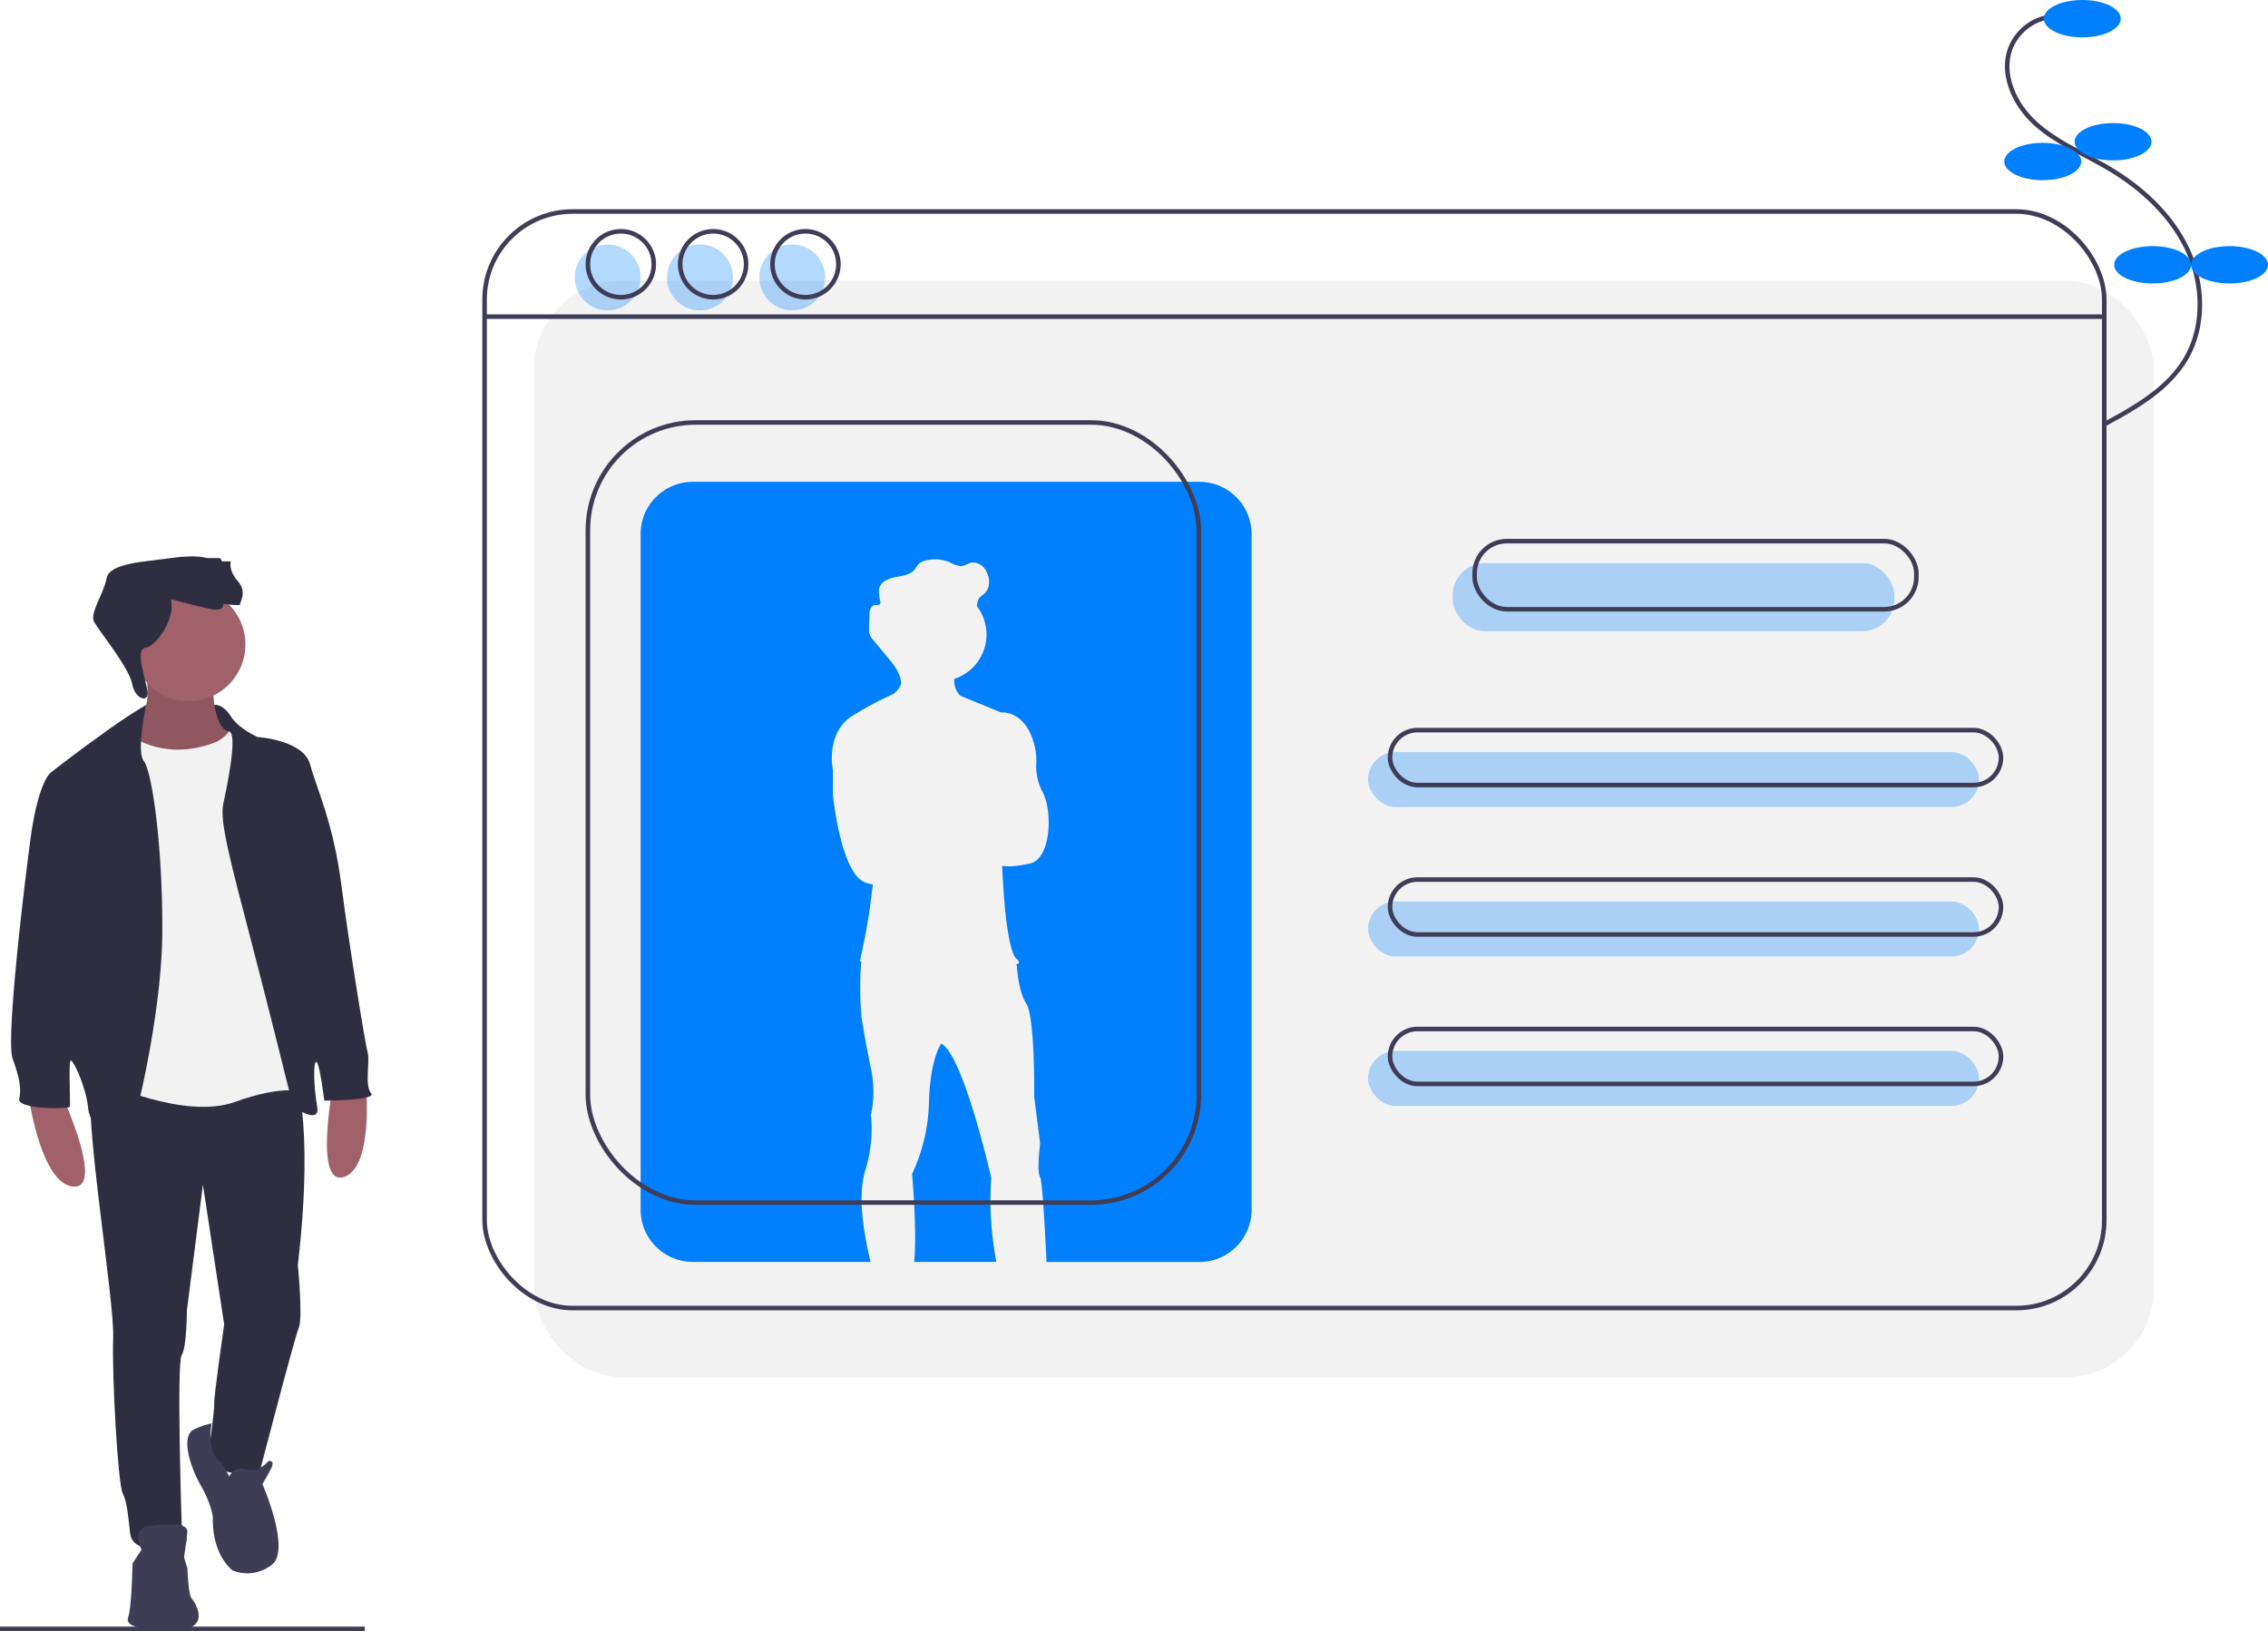 <svg xmlns="http://www.w3.org/2000/svg" id="Group_9" width="500" height="359.634" data-name="Group 9" viewBox="0 0 500 359.634">
    <defs>
        <style>
            .cls-1{fill:none;stroke:#3f3d56;stroke-miterlimit:10}.cls-2{fill:#f2f2f2}.cls-3,.cls-4{fill:#007fff}.cls-3{opacity:.3}.cls-5{fill:#2f2e41}.cls-6{fill:#a0616a}.cls-7{opacity:.1}.cls-8{fill:#3f3d56}
        </style>
    </defs>
    <path id="Line_2" d="M0 0h80.426" class="cls-1" data-name="Line 2" transform="translate(0 359.134)"/>
    <rect id="Rectangle_306" width="357.074" height="241.764" class="cls-2" data-name="Rectangle 306" rx="19.398" transform="translate(117.733 61.896)"/>
    <rect id="Rectangle_307" width="357.074" height="241.764" class="cls-1" data-name="Rectangle 307" rx="19.398" transform="translate(106.831 46.634)"/>
    <path id="Line_3" d="M0 0h357.074" class="cls-1" data-name="Line 3" transform="translate(106.831 69.813)"/>
    <rect id="Rectangle_308" width="97.384" height="15.019" class="cls-3" data-name="Rectangle 308" rx="7.093" transform="translate(320.252 124.154)"/>
    <rect id="Rectangle_309" width="134.69" height="12.112" class="cls-3" data-name="Rectangle 309" rx="6.056" transform="translate(301.599 165.82)"/>
    <rect id="Rectangle_310" width="134.69" height="12.112" class="cls-3" data-name="Rectangle 310" rx="6.056" transform="translate(301.599 198.766)"/>
    <rect id="Rectangle_311" width="134.69" height="12.112" class="cls-3" data-name="Rectangle 311" rx="6.056" transform="translate(301.599 231.712)"/>
    <rect id="Rectangle_312" width="97.384" height="15.019" class="cls-1" data-name="Rectangle 312" rx="7.093" transform="translate(325.097 119.309)"/>
    <rect id="Rectangle_313" width="134.69" height="12.112" class="cls-1" data-name="Rectangle 313" rx="6.056" transform="translate(306.444 160.975)"/>
    <rect id="Rectangle_314" width="134.69" height="12.112" class="cls-1" data-name="Rectangle 314" rx="6.056" transform="translate(306.444 193.921)"/>
    <rect id="Rectangle_315" width="134.69" height="12.112" class="cls-1" data-name="Rectangle 315" rx="6.056" transform="translate(306.444 226.867)"/>
    <circle id="Ellipse_30" cx="7.267" cy="7.267" r="7.267" class="cls-3" data-name="Ellipse 30" transform="translate(126.696 53.902)"/>
    <circle id="Ellipse_31" cx="7.267" cy="7.267" r="7.267" class="cls-3" data-name="Ellipse 31" transform="translate(147.045 53.902)"/>
    <circle id="Ellipse_32" cx="7.267" cy="7.267" r="7.267" class="cls-3" data-name="Ellipse 32" transform="translate(167.393 53.902)"/>
    <circle id="Ellipse_33" cx="7.267" cy="7.267" r="7.267" class="cls-1" data-name="Ellipse 33" transform="translate(129.603 50.995)"/>
    <circle id="Ellipse_34" cx="7.267" cy="7.267" r="7.267" class="cls-1" data-name="Ellipse 34" transform="translate(149.952 50.995)"/>
    <circle id="Ellipse_35" cx="7.267" cy="7.267" r="7.267" class="cls-1" data-name="Ellipse 35" transform="translate(170.3 50.995)"/>
    <path id="Path_157" d="M518.088 602.163a72.243 72.243 0 0 1-1.13-18.586s-6.152-27.028-10.993-29.55c-.074.1-2.423 3.175-2.721 12.706a39.185 39.185 0 0 1-3.73 16.035s1.109 12.068.475 19.393z" class="cls-4" data-name="Path 157" transform="translate(-298.44 -323.94)"/>
    <path id="Path_158" d="M499.172 298.379H387.517A11.517 11.517 0 0 0 376 309.9v148.958a11.517 11.517 0 0 0 11.517 11.517h39.174c-1.308-5.426-2.935-13.9-1.287-19.793.077-.275.159-.546.25-.809a30.763 30.763 0 0 0 1.11-11.8 24.521 24.521 0 0 0 0-10.287c-1.21-5.647-2.057-11.194-2.057-11.194a72.343 72.343 0 0 1-.085-12.037c.013-.1.028-.2.042-.293l-.321-.074s1.715-7.765 2.32-12.707c.143-1.167.331-2.645.534-4.222a10.148 10.148 0 0 1-1.644-.417c-5.446-1.916-7.16-19.262-7.16-19.262v-5.5s-1.815-8.421 4.538-12.152a73.884 73.884 0 0 1 8.734-4.645c.047-.033.092-.064.14-.1a5.359 5.359 0 0 0 1.594-2.051q.013-.208.006-.413c-.1-1.97-1.475-3.762-2.776-5.326l-3.33-4a3.91 3.91 0 0 1-.858-1.388 3.2 3.2 0 0 1-.091-.874v-.326q.027-1.492.081-2.982c.031-.868.25-1.964 1.1-2.142.442-.093 1.028.069 1.261-.318a.759.759 0 0 0 .057-.514c0 .013 0 .026-.007.039l-.009-.048a10.868 10.868 0 0 1-.315-2.125 2.829 2.829 0 0 1 .137-.954c.493-1.441 2.189-2.033 3.688-2.3s3.181-.506 4.122-1.7a13.068 13.068 0 0 1 .818-1.15 3.213 3.213 0 0 1 1.534-.774 8.478 8.478 0 0 1 5.575.495 4.912 4.912 0 0 0 2.249.726c.826-.052 1.532-.634 2.347-.775a3.339 3.339 0 0 1 3.226 1.927 4.773 4.773 0 0 1 .6 2.434 3.349 3.349 0 0 1-.855 2.3c-.567.6-1.413 1.015-1.648 1.807-.1.322-.074.67-.158 1-.011.041-.028.079-.042.118.016.02.033.039.048.06a10.286 10.286 0 0 1-5.006 16c0 .1-.008.2-.007.307a4.444 4.444 0 0 0 1.376 3.423l8.986 3.685s5.41-.656 7.362 7.417a13.968 13.968 0 0 1 .334 4.1 12.223 12.223 0 0 0 1.481 6.134c2.219 4.437 1.714 14.623-2.824 15.632-4.3.955-5.971.554-6.136.509l-.01.178c.071 1.911.751 18.4 3.221 20.39.683.552.552.924-.008 1.175s0 .106.015.3c.074 1.206.455 5.8 2.109 8.409 1.917 3.025 1.715 20.474 1.715 20.474l1.31 10.287s-.806 6.354 0 7.462c.458.629 1.013 10.37 1.407 18.687h33.687a11.517 11.517 0 0 0 11.517-11.517V309.9a11.517 11.517 0 0 0-11.518-11.517z" class="cls-4" data-name="Path 158" transform="translate(-234.769 -192.152)"/>
    <rect id="Rectangle_316" width="134.69" height="171.996" class="cls-1" data-name="Rectangle 316" rx="23.772" transform="translate(129.603 93.146)"/>
    <path id="Path_159" d="M179.232 400.161s-4.517-1.336-5.486.118 1.321 11.99 1.321 11.99l9.954.6-3.474-8.773z" class="cls-5" data-name="Path 159" transform="translate(-130.383 -244.332)"/>
    <path id="Path_160" d="M105.358 579.347s9.058 19.885 2.082 19.26-9.682-19.26-9.682-19.26z" class="cls-6" data-name="Path 160" transform="translate(-91.334 -336.992)"/>
    <path id="Path_161" d="M234.452 573.113S230.479 594.6 237.1 592.3s4.731-21.031 4.731-21.031z" class="cls-6" data-name="Path 161" transform="translate(-161.191 -332.83)"/>
    <path id="Path_162" d="M160.522 386.589s-.1 9.995 3.748 10.515-2.186 5.83-2.186 5.83l-6.871 1.353-9.891-.729-4.373-5.622s7.7-3.644 4.373-14.992z" class="cls-6" data-name="Path 162" transform="translate(-113.6 -235.746)"/>
    <path id="Path_163" d="M160.522 386.589s-.1 9.995 3.748 10.515-2.186 5.83-2.186 5.83l-6.871 1.353-9.891-.729-4.373-5.622s7.7-3.644 4.373-14.992z" class="cls-7" data-name="Path 163" transform="translate(-113.6 -235.746)"/>
    <path id="Path_164" d="M170.317 564.93s4.893 10.515 1.041 43.518c0 0 1.145 11.66.208 13.846s-8.641 31.857-8.641 31.857-9.89 2.186-11.244-4.373c0 0 1.353-9.37 1.249-10.827s2.186-17.386 2.186-17.386l-4.685-30.816-3.54 27.8s0 8.016-1.145 9.786 0 37.375 0 37.375 3.227 5.414-1.666 5.518-9.266-.1-9.682-3.54-.625-6.871-1.666-8.953-2.395-25.923-2.082-34.252-6.871-51.118-4.581-55.594 44.248-3.959 44.248-3.959z" class="cls-5" data-name="Path 164" transform="translate(-105.697 -329.551)"/>
    <circle id="Ellipse_36" cx="12.493" cy="12.493" r="12.493" class="cls-6" data-name="Ellipse 36" transform="translate(29.119 129.605)"/>
    <path id="Path_165" d="M137.734 410.551s7.6 5.622 18.636 1.145c0 0 3.644-1.77 3.331-4.477s7.6 21.759 7.6 21.759l8.016 42.581-.416 17.386s-3.54-1.77-14.575 2.186-29.046-4.477-29.046-4.477l.625-44.663.625-26.027 1.666-5.726s.831-1.561 3.538.313z" class="cls-2" data-name="Path 165" transform="translate(-108.615 -248.152)"/>
    <path id="Path_166" d="M182.063 399.883s1.839-.3 3.609 2.512 5.934 4.581 5.934 4.581 10.1.625 11.556 6.038 5.1 12.805 6.871 26.444 5.31 35.4 5.83 37.167-.729 7.184.729 8.849-10.307 1.666-10.307 1.666-1.041-8.537-1.77-8.537-.521 5.726.208 9.89-5.31 0-5.31 0-4.685-19.052-9.162-36.23-7.079-26.652-6.246-30.5 3.123-14.888 1.458-15.929-3.4-5.951-3.4-5.951z" class="cls-5" data-name="Path 166" transform="translate(-134.794 -244.473)"/>
    <path id="Path_167" d="M119.362 399.874a113.4 113.4 0 0 0-9.591 6.373c-6.871 4.893-11.556 8.641-11.556 8.641s-2.707 2.082-4.373 14.471-5.414 44.455-3.956 48.515 1.978 6.455 1.458 8.849 10.931 2.29 11.14 1.77-.312-9.995.208-10.2 3.331 5.622 3.852 10.515 6.559 8.745 7.912 8.745 8.329-28.214 8.433-47.474-2.29-35.5-4.06-37.792.533-12.413.533-12.413z" class="cls-5" data-name="Path 167" transform="translate(-87.107 -244.473)"/>
    <path id="Path_168" d="M179.012 738.581s.833-2.29 3.748-1.562 4.893-1.874 4.893-1.874 1.562-.208.521 1.77-1.874 3.332-1.874 3.332 6.247 14.263 2.186 17.7a8.706 8.706 0 0 1-8.745 1.353s-4.581-3.227-4.373-11.764c0 0-.208-2.707-2.707-7.079s-4.373-11.036-1.353-12.285a16.354 16.354 0 0 1 3.8-1.3s-1.413 6.462 2.237 8.72z" class="cls-8" data-name="Path 168" transform="translate(-128.447 -413.043)"/>
    <path id="Path_169" d="M145.671 778.4s-2.5-4.685 1.666-5.206 8.641-.833 8.433 1.353-.729 5.518-.729 5.518l.729 2.395s.208 5.934.937 6.663 4.685 6.975-3.748 6.975-10.931-.937-10.2-2.915.937-11.764.937-11.764z" class="cls-8" data-name="Path 169" transform="translate(-114.469 -436.728)"/>
    <path id="Path_170" d="M144.018 341.757s5.83 1.562 8.849 2.186 2.707-1.145 2.707-1.145 3.956.521 3.748.1 1.666-2.6-.521-5.1-1.562-4.373-1.562-4.373h-1.874l-.521-.729h-2.914s-2.186-.833-7.912 0-13.534 1.041-14.159 4.477-3.852 7.7-2.707 9.682 7.7 10.1 8.329 13.534 3.541 4.2 3.436 2.047-3.02-9.647-.521-9.96 6.767-6.659 5.622-10.719z" class="cls-5" data-name="Path 170" transform="translate(-106.362 -209.653)"/>
    <path id="Path_171" d="M1008.281 86.584a11.135 11.135 0 0 0-9.6 6.711c-2.4 5.8.69 12.616 5.329 16.846s10.6 6.648 16.012 9.827c7.272 4.269 13.807 10.2 17.445 17.8s4.026 17.03-.251 24.3c-3.97 6.745-11.188 10.782-18.073 14.506" class="cls-1" data-name="Path 171" transform="translate(-555.335 -82.971)"/>
    <ellipse id="Ellipse_37" cx="8.479" cy="4.118" class="cls-4" data-name="Ellipse 37" rx="8.479" ry="4.118" transform="translate(450.581)"/>
    <ellipse id="Ellipse_38" cx="8.479" cy="4.118" class="cls-4" data-name="Ellipse 38" rx="8.479" ry="4.118" transform="translate(457.364 27.132)"/>
    <ellipse id="Ellipse_39" cx="8.479" cy="4.118" class="cls-4" data-name="Ellipse 39" rx="8.479" ry="4.118" transform="translate(441.86 31.492)"/>
    <ellipse id="Ellipse_40" cx="8.479" cy="4.118" class="cls-4" data-name="Ellipse 40" rx="8.479" ry="4.118" transform="translate(466.085 54.264)"/>
    <ellipse id="Ellipse_41" cx="8.479" cy="4.118" class="cls-4" data-name="Ellipse 41" rx="8.479" ry="4.118" transform="translate(483.043 54.264)"/>
</svg>
